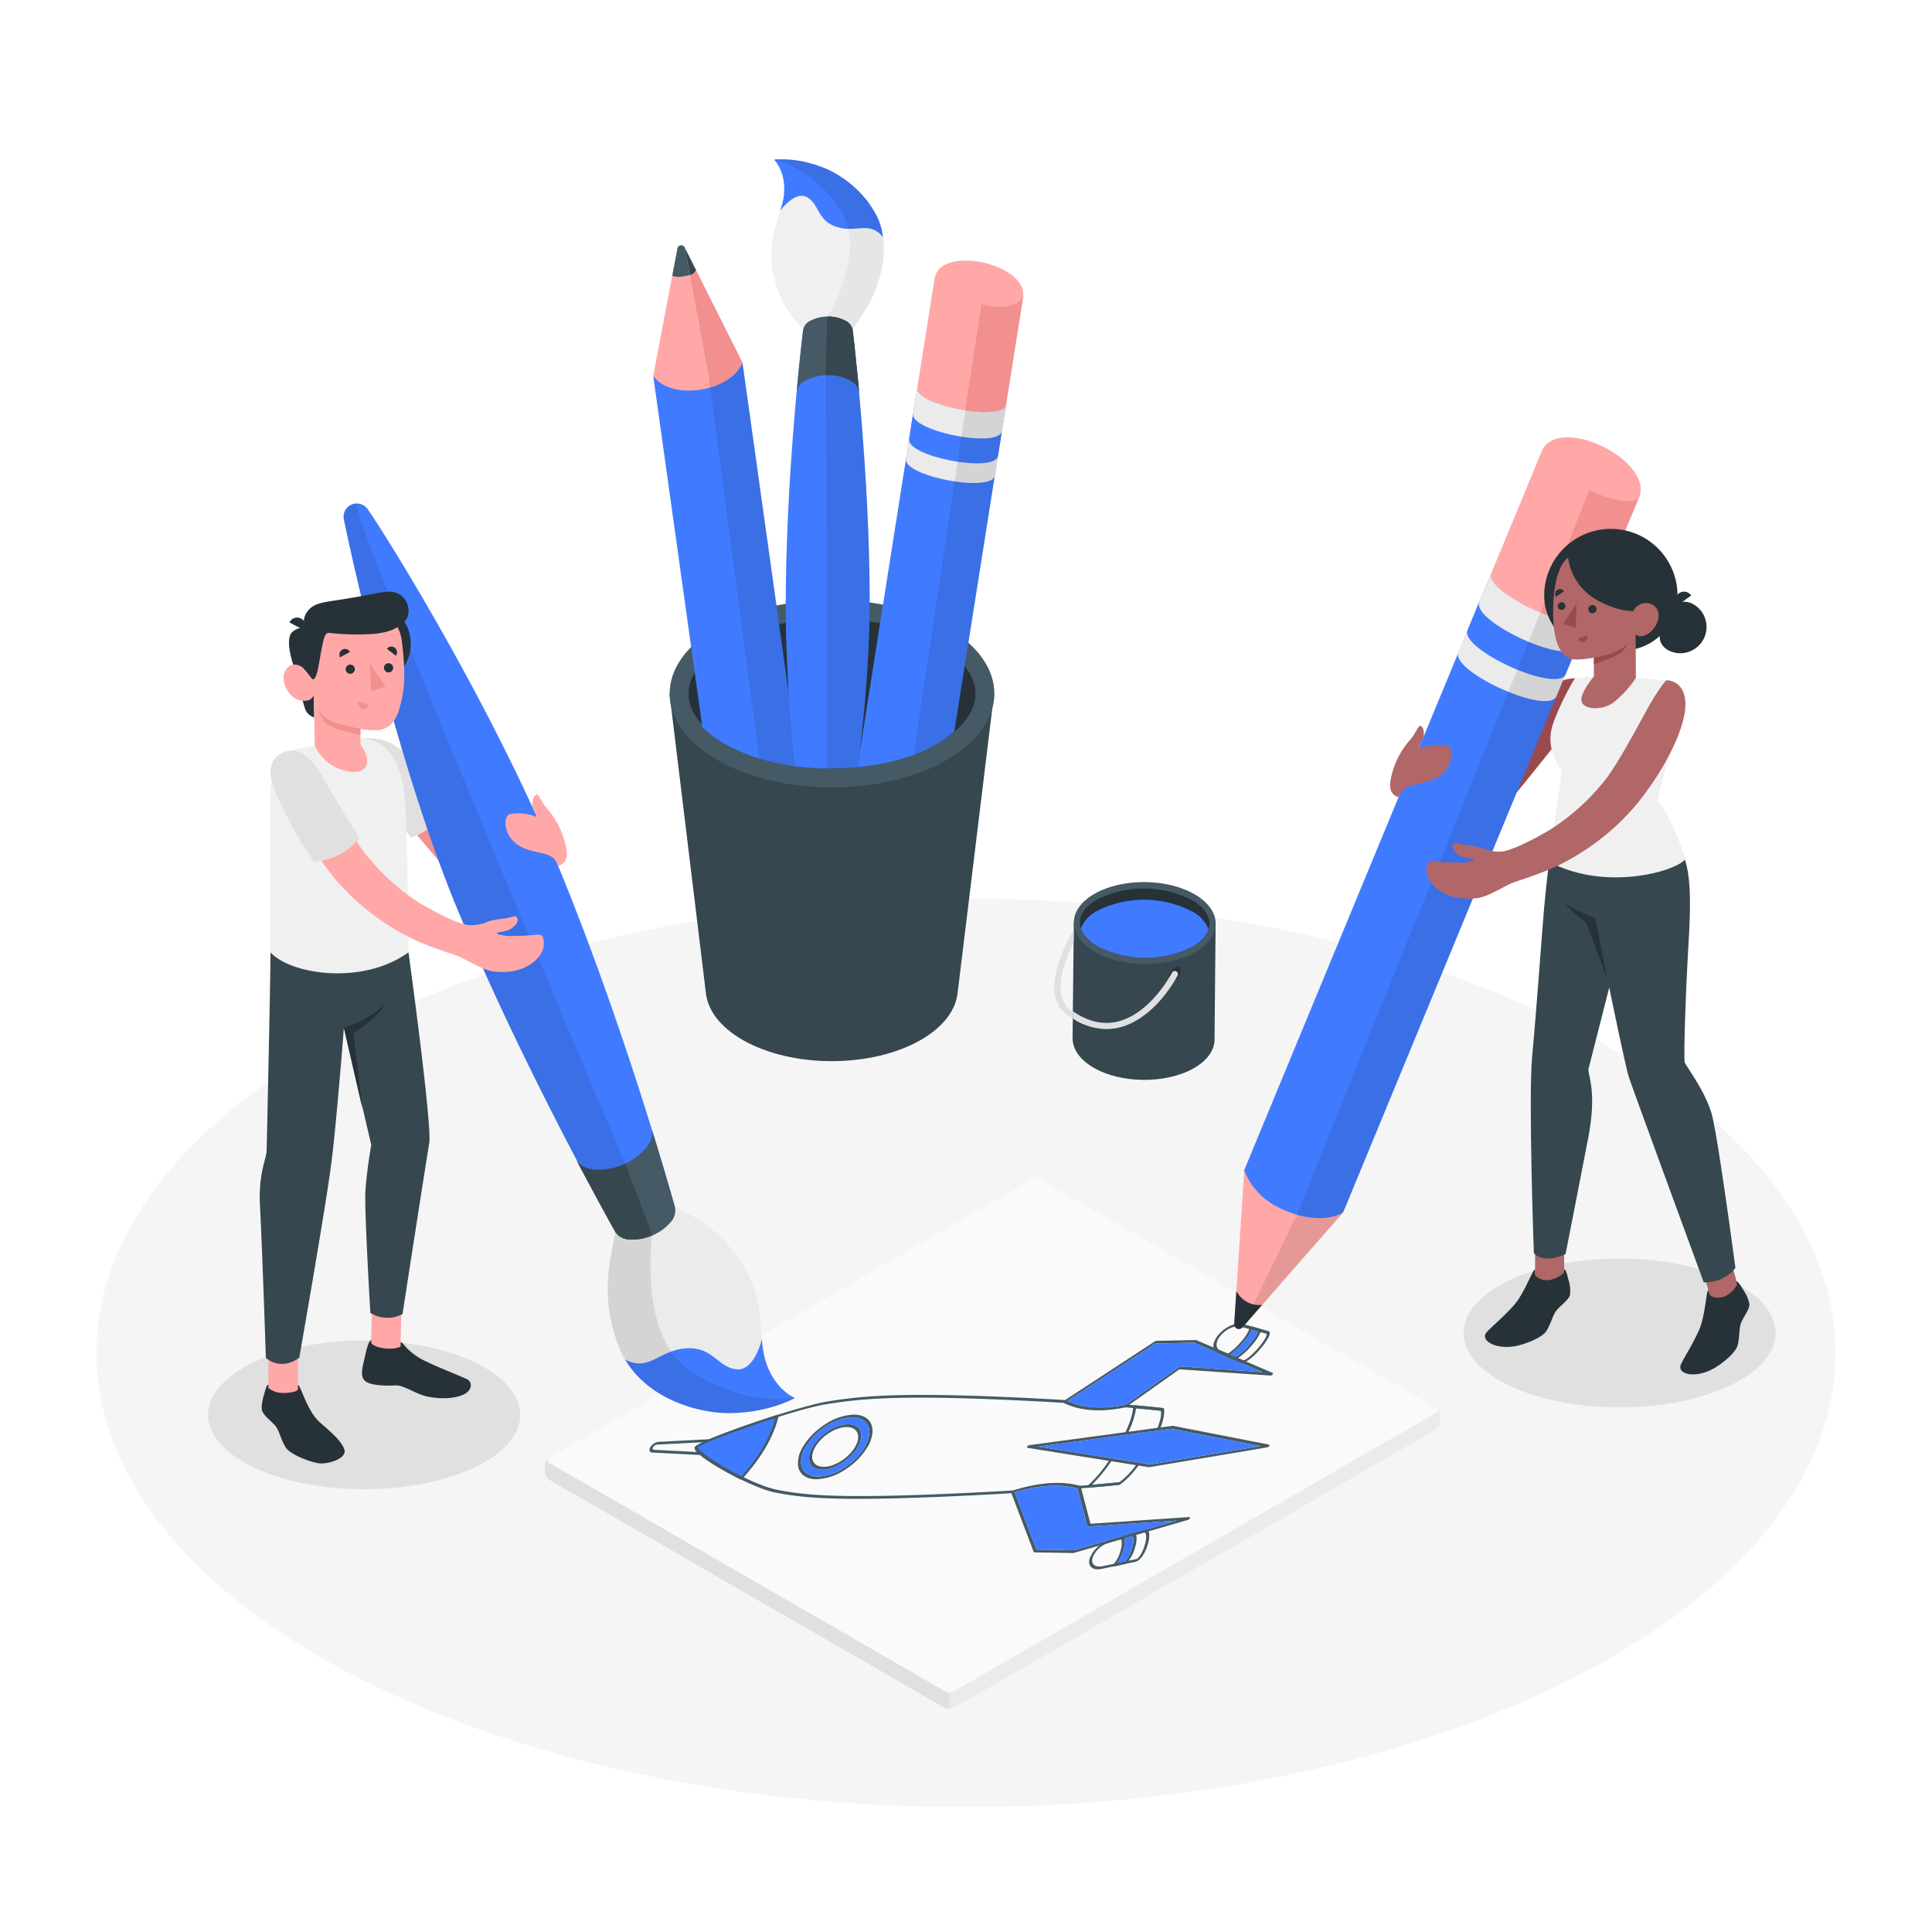 <svg class="animated" id="freepik_stories-create" xmlns="http://www.w3.org/2000/svg" xmlns:xlink="http://www.w3.org/1999/xlink" viewBox="0 0 500 500" version="1.1" xmlns:svgjs="http://svgjs.com/svgjs"><style>svg#freepik_stories-create:not(.animated) .animable {opacity: 0;}svg#freepik_stories-create.animated #freepik--Floor--inject-134 {animation: 1s 1 forwards cubic-bezier(.36,-0.01,.5,1.38) slideLeft;animation-delay: 0s;}svg#freepik_stories-create.animated #freepik--Shadows--inject-134 {animation: 1s 1 forwards cubic-bezier(.36,-0.01,.5,1.38) lightSpeedLeft;animation-delay: 0s;}svg#freepik_stories-create.animated #freepik--Draw--inject-134 {animation: 1s 1 forwards cubic-bezier(.36,-0.01,.5,1.38) slideLeft;animation-delay: 0s;}svg#freepik_stories-create.animated #freepik--character-2--inject-134 {animation: 1s 1 forwards cubic-bezier(.36,-0.01,.5,1.38) slideUp,3s Infinite  linear floating;animation-delay: 0s,1s;}svg#freepik_stories-create.animated #freepik--character-1--inject-134 {animation: 1s 1 forwards cubic-bezier(.36,-0.01,.5,1.38) slideDown,3s Infinite  linear floating;animation-delay: 0s,1s;}svg#freepik_stories-create.animated #freepik--paint-pot--inject-134 {animation: 1s 1 forwards cubic-bezier(.36,-0.01,.5,1.38) zoomIn;animation-delay: 0s;}svg#freepik_stories-create.animated #freepik--Pencils--inject-134 {animation: 1s 1 forwards cubic-bezier(.36,-0.01,.5,1.38) slideUp;animation-delay: 0s;}            @keyframes slideLeft {                0% {                    opacity: 0;                    transform: translateX(-30px);                }                100% {                    opacity: 1;                    transform: translateX(0);                }            }                    @keyframes lightSpeedLeft {              from {                transform: translate3d(-50%, 0, 0) skewX(20deg);                opacity: 0;              }              60% {                transform: skewX(-10deg);                opacity: 1;              }              80% {                transform: skewX(2deg);              }              to {                opacity: 1;                transform: translate3d(0, 0, 0);              }            }                    @keyframes slideUp {                0% {                    opacity: 0;                    transform: translateY(30px);                }                100% {                    opacity: 1;                    transform: inherit;                }            }                    @keyframes floating {                0% {                    opacity: 1;                    transform: translateY(0px);                }                50% {                    transform: translateY(-10px);                }                100% {                    opacity: 1;                    transform: translateY(0px);                }            }                    @keyframes slideDown {                0% {                    opacity: 0;                    transform: translateY(-30px);                }                100% {                    opacity: 1;                    transform: translateY(0);                }            }                    @keyframes zoomIn {                0% {                    opacity: 0;                    transform: scale(0.5);                }                100% {                    opacity: 1;                    transform: scale(1);                }            }        </style><g id="freepik--Floor--inject-134" class="animable" style="transform-origin: 250.001px 350.13px;"><path id="freepik--floor--inject-134" d="M90.88,433.26c87.88,45.91,230.36,45.91,318.25,0S497,312.92,409.13,267,178.76,221.1,90.87,267,3,387.35,90.88,433.26Z" style="fill: rgb(245, 245, 245); transform-origin: 250.001px 350.13px;" class="animable"></path></g><g id="freepik--Shadows--inject-134" class="animable" style="transform-origin: 256.695px 355.565px;"><ellipse id="freepik--Shadow--inject-134" cx="419.15" cy="344.97" rx="40.39" ry="19.25" style="fill: rgb(224, 224, 224); transform-origin: 419.15px 344.97px;" class="animable"></ellipse><ellipse id="freepik--shadow--inject-134" cx="94.24" cy="366.16" rx="40.39" ry="19.25" style="fill: rgb(224, 224, 224); transform-origin: 94.24px 366.16px;" class="animable"></ellipse></g><g id="freepik--Draw--inject-134" class="animable" style="transform-origin: 256.87px 373.645px;"><g id="freepik--draw--inject-134" class="animable" style="transform-origin: 256.87px 373.645px;"><path d="M244.47,442l-102.26-59a2.65,2.65,0,0,1-1.2-2.07v-1.55a2.65,2.65,0,0,1,1.2-2.07l124.68-72a2.65,2.65,0,0,1,2.39,0l102.26,59a2.64,2.64,0,0,1,1.19,2.07v1.56a2.64,2.64,0,0,1-1.19,2.07L246.86,442A2.65,2.65,0,0,1,244.47,442Z" style="fill: rgb(235, 235, 235); transform-origin: 256.87px 373.655px;" id="elw186njcsac" class="animable"></path><path d="M371.54,365.67l-124.69,72a2.59,2.59,0,0,1-2.39,0l-102.25-59a.73.73,0,0,1,0-1.38l124.68-72a2.65,2.65,0,0,1,2.39,0l102.26,59A.73.73,0,0,1,371.54,365.67Z" style="fill: rgb(250, 250, 250); transform-origin: 256.875px 371.484px;" id="el3afnfysr98y" class="animable"></path><path d="M371.54,365.67l-124.69,72a2.59,2.59,0,0,1-2.39,0l-102.25-59a.73.73,0,0,1,0-1.38l124.68-72a2.65,2.65,0,0,1,2.39,0l102.26,59A.73.73,0,0,1,371.54,365.67Z" style="fill: rgb(250, 250, 250); transform-origin: 256.875px 371.484px;" id="elh79xiw6agsm" class="animable"></path><path d="M245.66,438.35v3.91a2.44,2.44,0,0,1-1.19-.29l-102.26-59a2.63,2.63,0,0,1-1.2-2.07v-1.55a2.68,2.68,0,0,1,1-1.92c-.43.38-.36.9.22,1.23l102.26,59a1.44,1.44,0,0,0,.31.13Z" style="fill: rgb(224, 224, 224); transform-origin: 193.335px 409.845px;" id="elsr3uyz7fguq" class="animable"></path><g id="freepik--Rocket--inject-134" class="animable" style="transform-origin: 248.77px 374.338px;"><path d="M184,372.65a.48.48,0,0,1,0,.15l-.11.15-.57.23-13.3.68a1.44,1.44,0,0,0-1,.68c-.21.36-.1.65.25.67l12.54.64.29.23a.47.47,0,0,1-.06.15.72.72,0,0,1-.57.34l-12.65-.65c-.71,0-.94-.64-.52-1.38a2.94,2.94,0,0,1,2.12-1.39l13.41-.69C183.94,372.46,184,372.53,184,372.65Z" style="fill: rgb(69, 90, 100); transform-origin: 176.048px 374.515px;" id="elikb1bl5l3dn" class="animable"></path><path d="M301.18,364.59a.42.42,0,0,1-.08.22.74.74,0,0,1-.58.31s-3.32-.39-9.39-.91c-.18,0-.23-.19-.1-.39a.72.72,0,0,1,.57-.32c6.08.52,9.38.91,9.41.91A.18.18,0,0,1,301.18,364.59Z" style="fill: rgb(69, 90, 100); transform-origin: 296.069px 364.31px;" id="elsledlrrw9w8" class="animable"></path><path d="M290.14,383.76a.22.22,0,0,1,0,.13.74.74,0,0,1-.54.4s-3.79.4-10.47.94c-.21,0-.3-.13-.2-.32a.74.74,0,0,1,.55-.39c6.67-.54,10.41-.94,10.45-.94S290.14,383.64,290.14,383.76Z" style="fill: rgb(69, 90, 100); transform-origin: 284.52px 384.405px;" id="elxp0omof9cfj" class="animable"></path><path d="M276,362.53a.41.41,0,0,1-.06.2.77.77,0,0,1-.58.33c-5.55-.34-11.36-.63-17.27-.88-26.95-1.09-35.92-.1-44.1,1.21-8.88,1.42-31.47,9.64-33.4,11.13.22,1.48,13.37,9.66,20.62,11.05,6.69,1.29,14.53,2.26,42.79,1.08,6.18-.26,12.34-.57,18.32-.93.2,0,.28.14.18.33a.74.74,0,0,1-.55.38c-6,.36-12.15.67-18.33.93-28.34,1.19-36.21.21-42.94-1.08-6.5-1.26-21.89-9.93-20.84-11.76s26.47-10.56,34.43-11.84c8.23-1.31,17.24-2.31,44.26-1.21,5.91.24,11.73.54,17.29.88A.16.16,0,0,1,276,362.53Z" style="fill: rgb(69, 90, 100); transform-origin: 227.895px 374.448px;" id="elk69348to8lr" class="animable"></path><path d="M225.45,368.51c-.67-1.55-2.27-2.41-4.48-2.41a14.4,14.4,0,0,0-7.34,2.46,19.59,19.59,0,0,0-3.38,2.71,16.31,16.31,0,0,0-2.48,3.2,7.93,7.93,0,0,0-1.24,4.86c.31,2.2,2.11,3.51,4.8,3.5a14.31,14.31,0,0,0,7.34-2.46,18,18,0,0,0,5.86-5.91,8.65,8.65,0,0,0,1.28-4A4.69,4.69,0,0,0,225.45,368.51Zm-1.64,5.95a16.36,16.36,0,0,1-5.36,5.41,13.19,13.19,0,0,1-6.7,2.25c-2.48,0-4.12-1.2-4.39-3.2a3.94,3.94,0,0,1-.05-.77,8,8,0,0,1,1.18-3.68,16.52,16.52,0,0,1,5.35-5.41,13.14,13.14,0,0,1,6.71-2.24c2,0,3.49.78,4.11,2.2S225,372.39,223.81,374.46Z" style="fill: rgb(69, 90, 100); transform-origin: 216.161px 374.465px;" id="elj1hrzipsft" class="animable"></path><path d="M224.66,369c-.62-1.42-2.07-2.2-4.11-2.2a13.14,13.14,0,0,0-6.71,2.24,16.52,16.52,0,0,0-5.35,5.41,8,8,0,0,0-1.18,3.68,3.94,3.94,0,0,0,.05.77c.27,2,1.91,3.2,4.39,3.2a13.19,13.19,0,0,0,6.7-2.25,16.36,16.36,0,0,0,5.36-5.41C225,372.39,225.29,370.46,224.66,369ZM222,374.46c-1.87,3.23-6,5.87-9.25,5.87h0c-3.21,0-4.32-2.64-2.47-5.86s6-5.86,9.24-5.87c2.22,0,3.44,1.24,3.39,3A6.21,6.21,0,0,1,222,374.46Z" style="fill: rgb(64, 123, 255); transform-origin: 216.146px 374.45px;" id="elkwyyk7x0aqj" class="animable"></path><path d="M201.46,366.16a.35.35,0,0,0-.27,0c-6.34,2-20.53,6.9-21.38,8.37s7.71,6.33,11.75,8.32a.42.42,0,0,0,.29,0,.9.9,0,0,0,.31-.21c4.94-5.42,8.1-10.89,9.37-16.25v-.06A.15.15,0,0,0,201.46,366.16Z" style="fill: rgb(69, 90, 100); transform-origin: 190.643px 374.504px;" id="elxbg62gfegsa" class="animable"></path><path d="M200.63,367c-1.26,5-4.18,10-8.7,15.08-6.13-3.05-11.24-6.59-11.37-7.52C181.76,373.59,191,370,200.63,367Z" style="fill: rgb(64, 123, 255); transform-origin: 190.595px 374.54px;" id="eltccq17svrrs" class="animable"></path><path d="M301.3,365.55a12.4,12.4,0,0,1-1.11,4.24.74.74,0,0,1-.54.41c-.21,0-.32-.1-.24-.29,1.32-3.18,1.08-4.49,1-4.8-.52-.06-2.71-.31-6.39-.64a20.23,20.23,0,0,1-2.18,6.47.76.76,0,0,1-.55.39c-.21,0-.29-.13-.2-.32,1.74-3.59,2.11-5.69,2.14-6.78h0a.56.56,0,0,1,.23-.37.64.64,0,0,1,.42-.16c4.62.41,7.11.71,7.14.71a.2.2,0,0,1,.15.09A2.32,2.32,0,0,1,301.3,365.55Z" style="fill: rgb(69, 90, 100); transform-origin: 296.183px 367.515px;" id="elr32xp9qqbcc" class="animable"></path><path d="M295,378.71a.5.5,0,0,1-.1.23c-2.92,4-5,5.21-5.1,5.26a.63.63,0,0,1-.25.09s-2.86.31-8,.74c-.14,0-.23,0-.24-.17a.49.49,0,0,1,.2-.36,34.44,34.44,0,0,0,5.65-6.76.71.71,0,0,1,.58-.33c.18,0,.23.19.1.39a38.28,38.28,0,0,1-5.26,6.46c4.06-.35,6.54-.61,7.13-.67a20.51,20.51,0,0,0,4.52-4.77.71.71,0,0,1,.58-.29A.16.16,0,0,1,295,378.71Z" style="fill: rgb(69, 90, 100); transform-origin: 288.156px 381.22px;" id="el537711ot1iw" class="animable"></path><path d="M307.72,392.62l-25.51,1.72-2.54-9.7a.15.15,0,0,0-.13-.11c-4.86-1.32-10.71-.91-17.38,1.21a.9.9,0,0,0-.37.25.38.38,0,0,0-.09.33l5.82,15.32a.17.17,0,0,0,.18.11l10,.17.13,0,29.65-8.58a.75.75,0,0,0,.47-.41.54.54,0,0,0,0-.1C308,392.69,307.87,392.61,307.72,392.62ZM278,401.2l-9.76-.16-5.63-14.83c6.2-1.88,11.66-2.22,16.23-1l2.55,9.74c0,.08.11.13.23.12l22.91-1.54Z" style="fill: rgb(69, 90, 100); transform-origin: 284.827px 392.847px;" id="elzh224os683e" class="animable"></path><path d="M304.57,393.52,278,401.2l-9.76-.16-5.63-14.83c6.2-1.88,11.66-2.22,16.23-1l2.55,9.74c0,.08.11.13.23.12Z" style="fill: rgb(64, 123, 255); transform-origin: 283.59px 392.847px;" id="el4p2xqurjjem" class="animable"></path><path d="M329.35,355.31l-19.81-8.51-.11,0-10.19.2a.58.58,0,0,0-.31.11l-23.49,15.36a.72.72,0,0,0-.28.33.2.2,0,0,0,.08.26c4.24,2.1,9.62,2.49,16,1.16a.85.85,0,0,0,.26-.12l13.72-9.72L328.81,356a.72.72,0,0,0,.54-.29.4.4,0,0,0,.1-.24A.16.16,0,0,0,329.35,355.31Zm-23.84-1.67a.58.58,0,0,0-.37.13l-13.79,9.76c-6,1.22-11,.9-15.08-1L299,347.69l10-.19,17.72,7.61Z" style="fill: rgb(69, 90, 100); transform-origin: 302.295px 355.896px;" id="elyfxo2x8lrqo" class="animable"></path><path d="M326.69,355.11l-21.18-1.47a.58.58,0,0,0-.37.13l-13.79,9.76c-6,1.22-11,.9-15.08-1L299,347.69l10-.19Z" style="fill: rgb(64, 123, 255); transform-origin: 301.48px 355.876px;" id="elu3set3j5gxa" class="animable"></path><path d="M328.39,373.86,303.53,369h-.11l-37.05,5a.8.8,0,0,0-.51.35c-.11.18-.06.33.1.36l31.31,5h.12l30.6-5.14a.76.76,0,0,0,.5-.36.41.41,0,0,0,.05-.17A.17.17,0,0,0,328.39,373.86ZM297.73,379l-29-4.63,34.36-4.61,23.06,4.48Z" style="fill: rgb(69, 90, 100); transform-origin: 297.171px 374.355px;" id="el0hxv90vqf66f" class="animable"></path><polygon points="326.11 374.23 297.73 378.99 268.69 374.36 303.05 369.75 326.11 374.23" style="fill: rgb(64, 123, 255); transform-origin: 297.4px 374.37px;" id="eleu2b05df74u" class="animable"></polygon><path d="M296.22,395.93h0l-2.87.84-2.9.85-3.24.94a8.09,8.09,0,0,0-5.21,4.79c-.56,2,.8,3.17,3.11,2.68l3.06-.65h.09l2.83-.6h0l2.78-.59c1.51-.38,2.68-2.74,3.22-4.64a8.89,8.89,0,0,0,.35-2.06C297.49,396.42,297.17,395.69,296.22,395.93Zm.08,3.8c-.53,1.9-1.53,3.58-2.2,3.75l-2,.42-.95.2-2,.42-.91.2-2.95.62c-1.62.34-2.67-.33-2.64-1.56a2.61,2.61,0,0,1,.11-.64,6.57,6.57,0,0,1,4.25-3.9l3-.89.93-.27,2-.59,1-.29,2-.59C296.71,396.45,296.84,397.85,296.3,399.73Z" style="fill: rgb(69, 90, 100); transform-origin: 289.66px 401.013px;" id="elmbgw8t7026" class="animable"></path><path d="M294,397.2a.81.81,0,0,0-.45-.44.42.42,0,0,0-.22,0l-2.9.85a.78.78,0,0,0-.42.31c-.1.14-.1.28,0,.34a.27.27,0,0,1,.07.08c.34.41.3,1.57-.1,3a8.56,8.56,0,0,1-1.7,3.39l-.13.13a.51.51,0,0,0-.2.39.19.19,0,0,0,.21.14h.09l2.83-.6h0a.65.65,0,0,0,.22-.11,3.66,3.66,0,0,0,.78-.75,10.2,10.2,0,0,0,1.71-3.54,8.16,8.16,0,0,0,.35-2.05A2.59,2.59,0,0,0,294,397.2Zm-1,3.36a8.09,8.09,0,0,1-1.86,3.54l-2,.42a10.7,10.7,0,0,0,1.59-3.39,5.91,5.91,0,0,0,.23-3.05l2-.59C293.45,397.77,293.45,399,293,400.56Z" style="fill: rgb(69, 90, 100); transform-origin: 291.052px 401.069px;" id="el06oackjnrkag" class="animable"></path><path d="M293,400.56a8.09,8.09,0,0,1-1.86,3.54l-2,.42a10.7,10.7,0,0,0,1.59-3.39,5.91,5.91,0,0,0,.23-3.05l2-.59C293.45,397.77,293.45,399,293,400.56Z" style="fill: rgb(64, 123, 255); transform-origin: 291.236px 401.005px;" id="el94vzx4uwfjh" class="animable"></path><path d="M328.25,344.47l-2.12-.58L324,343.3l-2.39-.66c-1.74-.48-4.47.71-6.2,2.7s-1.87,4.09-.3,4.78l2.15.93,1.93.84,1.91.83h0c.35.12,1.05,0,2.39-1a21.34,21.34,0,0,0,2.66-2.6,17.41,17.41,0,0,0,2.05-2.82,3.1,3.1,0,0,0,.43-1.24A.53.53,0,0,0,328.25,344.47Zm-.79,1.85a15.9,15.9,0,0,1-1.89,2.6,19.3,19.3,0,0,1-2.45,2.39c-.68.54-1.2.8-1.42.73l-1.34-.58-.66-.29-1.34-.58h0l-.61-.27-2-.88c-1.28-.56-1.18-2.27.24-3.9s3.64-2.6,5.07-2.2l2.25.62.67.18,1.51.41.72.2,1.49.41C327.89,345.24,327.81,345.66,327.46,346.32Z" style="fill: rgb(69, 90, 100); transform-origin: 321.326px 347.646px;" id="el0qouo1id4wq" class="animable"></path><path d="M326.25,344a.15.15,0,0,0-.12-.11L324,343.3a.66.66,0,0,0-.69.52h0s0,.08,0,.13a10.58,10.58,0,0,1-2.21,3.37,14.31,14.31,0,0,1-3.33,3l-.17.08a.77.77,0,0,0-.39.34c-.07.14-.05.26.06.31l1.93.84a.33.33,0,0,0,.22,0,3.68,3.68,0,0,0,1-.44,18,18,0,0,0,3.45-3.17,13,13,0,0,0,2.37-3.54,1.76,1.76,0,0,0,.1-.51A.61.61,0,0,0,326.25,344Zm-3,4.09a12.44,12.44,0,0,1-3.54,3.08l-1.34-.58a19.14,19.14,0,0,0,3.28-3.06,14,14,0,0,0,2.31-3.39l1.51.41C325.5,345.08,324.57,346.55,323.24,348.09Z" style="fill: rgb(69, 90, 100); transform-origin: 321.755px 347.604px;" id="elonpyzojq1rh" class="animable"></path><path d="M325.46,344.55c0,.53-.89,2-2.22,3.54a12.44,12.44,0,0,1-3.54,3.08l-1.34-.58a19.14,19.14,0,0,0,3.28-3.06,14,14,0,0,0,2.31-3.39Z" style="fill: rgb(64, 123, 255); transform-origin: 321.91px 347.655px;" id="elv9w1mx1bdk9" class="animable"></path><path d="M219.52,368.6c-3.23,0-7.38,2.64-9.24,5.87s-.74,5.86,2.47,5.86h0c3.24,0,7.38-2.64,9.25-5.87a6.21,6.21,0,0,0,.89-2.81C223,369.84,221.74,368.6,219.52,368.6Zm1.78,5.86c-1.64,2.84-5.27,5.15-8.12,5.15s-3.82-2.3-2.18-5.14,5.27-5.14,8.11-5.15S222.93,371.62,221.3,374.46Z" style="fill: rgb(69, 90, 100); transform-origin: 216.138px 374.465px;" id="el5tdsxi9u7d3" class="animable"></path></g></g></g><g id="freepik--character-2--inject-134" class="animable" style="transform-origin: 386.084px 234.438px;"><path d="M398.88,181c-4.17,5.55-12.59,15.5-16.77,20.75a15.28,15.28,0,0,0-3.39,9.69c0,2.61.75,4.79,3.3,3.68,1.85-.81,3-1.76,5.72-4.42,2.42-2.39,16.42-20.09,16.42-20.09s1.15-9.92,4.77-11-1.3-4.08-1.3-4.08C406.1,175.7,403.09,175.4,398.88,181Z" style="fill: rgb(154, 74, 77); transform-origin: 394.49px 195.473px;" id="elc25hjg64xa" class="animable"></path><g id="freepik--Pencil--inject-134" class="animable" style="transform-origin: 372.017px 228.571px;"><path d="M347.66,313.71l-26.14,29.84a1.21,1.21,0,0,1-2.11-.88l2.6-39.81Z" style="fill: rgb(255, 168, 167); transform-origin: 333.534px 323.407px;" id="el928riywtnh7" class="animable"></path><path d="M319.41,342.67a1.21,1.21,0,0,0,2.11.88l5.1-5.83h0a6.67,6.67,0,0,1-6.28-3l-.38-.57Z" style="fill: rgb(38, 50, 56); transform-origin: 323.014px 339.052px;" id="elu2tzk361b7" class="animable"></path><path d="M386,148.21l-1.4,3.4-1.71,4.09L322,302.85a17.73,17.73,0,0,0,8.76,9.56c6,3.2,13.19,3.78,16.87,1.29L408,167.63l3.24-7.83C408.9,164.75,383.65,153.21,386,148.21Z" style="fill: rgb(64, 123, 255); transform-origin: 366.62px 231.728px;" id="ele6nyucr1e9" class="animable"></path><path d="M380.59,161.11l-3.12,7.59c-1,2.17,3.12,5.51,8.33,8.22,6.9,3.63,15.74,6.15,17,3.28l2.31-5.59.79-2c-1.3,2.87-10.14.36-17.05-3.27-5-2.61-9-5.81-8.38-8v0A.51.51,0,0,1,380.59,161.11Z" style="fill: rgb(235, 235, 235); transform-origin: 391.61px 171.277px;" id="elxcvnmq8ldfg" class="animable"></path><path d="M379.83,163c-2.28,5,23.07,16.53,25.35,11.5l3.15-7.59c-2.28,5-27.63-6.46-25.35-11.49Z" style="fill: rgb(64, 123, 255); transform-origin: 394.008px 165.582px;" id="elmsxh7l730n" class="animable"></path><path d="M386,148.21l-3.11,7.49C380.59,160.62,405,172,408,167.63a1.38,1.38,0,0,0,.16-.27l3.08-7.56C408.9,164.75,383.65,153.21,386,148.21Z" style="fill: rgb(235, 235, 235); transform-origin: 396.989px 158.41px;" id="elbtt08ej1m2t" class="animable"></path><g id="eldnh0pu8qiiu"><path d="M408,167.63l3.24-7.83c-1.08,2.24-6.82,1.1-12.58-1.27h0L335.61,314.37l-14.09,29.18,26.14-29.84h0Z" style="opacity: 0.1; transform-origin: 366.38px 251.04px;" class="animable"></path></g><path d="M399.14,116.45,386,148.21c-1,2.14,3,5.47,8.2,8.19,6.89,3.65,15.75,6.24,17.11,3.4l0,0L424,129.22c3.54-6.88-8.67-15.54-17.44-16C403.24,113,400.46,113.88,399.14,116.45Z" style="fill: rgb(255, 168, 167); transform-origin: 405.237px 137.098px;" id="el2fw63s0mze5" class="animable"></path><path d="M411.28,126.93,398.7,158.52c5.13,2.11,10.22,3.24,12,1.88a3.05,3.05,0,0,0,.36-.35c.06-.09.13-.16.18-.25l13.05-31.49C422.67,132.09,411.28,126.93,411.28,126.93Z" style="fill: rgb(242, 143, 143); transform-origin: 411.495px 143.961px;" id="ela30anvh12ut" class="animable"></path></g><g id="freepik--Girl--inject-134" class="animable" style="transform-origin: 418.538px 246.279px;"><polygon points="450.69 336.25 443.48 338.4 440.36 327.89 447.73 325.37 450.69 336.25" style="fill: rgb(177, 102, 104); transform-origin: 445.525px 331.885px;" id="elu45affz3d7g" class="animable"></polygon><path d="M442.42,334.84l-.31-1c-.6.5-.78,6.88-2.47,10.56-1.84,4-3.79,6.88-4.61,8.69-1.1,2.42,3.18,3.7,7.91,1.37,2.34-1.16,6.1-4.18,6.7-6.12s.39-4.45.91-5.9,2.14-3.35,2.21-4.86a9.21,9.21,0,0,0-1.54-3.67c-.71-1.17-1.49-2.47-1.89-2.22,0,.16.23.79.23.79a7.37,7.37,0,0,1-3,2.94C445.43,336,442.8,336.09,442.42,334.84Z" style="fill: rgb(38, 50, 56); transform-origin: 443.808px 343.674px;" id="el8n9ubymvcp6" class="animable"></path><path d="M432.82,216.4c4.35,5.58,5.13,11.34,4.18,27.65s-1.24,30-1,30.87,5.36,7.47,7,13.44,6.13,39.79,6.13,39.79a10.05,10.05,0,0,1-8.2,3.72s-18.15-49.42-19.37-53.1-9-42.32-9-42.32l1.18-21.82Z" style="fill: rgb(55, 71, 79); transform-origin: 430.845px 273.254px;" id="el2xpiimcipcy" class="animable"></path><path d="M413.9,168.35h6a14.24,14.24,0,0,0,14.24-14.23h0a17.25,17.25,0,0,0-17.25-17.25h0a17.25,17.25,0,0,0-17.25,17.25h0A14.23,14.23,0,0,0,413.9,168.35Z" style="fill: rgb(38, 50, 56); transform-origin: 416.89px 152.61px;" id="eln5jix82vlh" class="animable"></path><g id="elde2h1gn2526"><rect x="397.28" y="322.37" width="7.52" height="10.96" style="fill: rgb(177, 102, 104); transform-origin: 401.04px 327.85px; transform: rotate(0.76deg);" class="animable"></rect></g><path d="M399.6,235.16c.67-7.53,2.28-20.58,2.28-20.58l19.26-1.13c3.12,4.86,1.76,13,.91,20.26l-11,43.12c.22,2.07,2.12,6.45,0,17.55-2.37,12.4-5.89,30.17-5.89,30.17s-5.49,2.76-8.2-.25c0,0-1.45-40.3-.43-51C397.62,261.66,399.15,240.32,399.6,235.16Z" style="fill: rgb(55, 71, 79); transform-origin: 409.627px 269.578px;" id="elxuf27easuxg" class="animable"></path><path d="M397.26,329.57v-1.08c-.72.3-2.8,6.34-5.5,9.35-2.95,3.29-5.67,5.44-7,6.92-1.76,2,1.94,4.48,7.14,3.66,2.59-.4,7.08-2.18,8.22-3.84s1.7-4.14,2.63-5.36,3-2.57,3.55-4a9.15,9.15,0,0,0-.38-4c-.33-1.33-.69-2.8-1.14-2.68,0,.16,0,.82,0,.82a7.46,7.46,0,0,1-3.76,1.91C399.8,331.52,397.25,330.88,397.26,329.57Z" style="fill: rgb(38, 50, 56); transform-origin: 395.345px 338.536px;" id="el9lakaf68acl" class="animable"></path><path d="M404.17,199.49c-.48,4.4-3.32,23.51-3.32,23.51,14.52,7.74,32.53,2.61,35.28-.58-2.49-8.22-5.18-12.9-7.23-15.08L432,195.26s-7-7.46-.77-19.21l-7.7-.63-11.3-.33c-2.7.15-4.63.41-4.63.41a70.6,70.6,0,0,0-5.29,10.75C401.19,189.17,400,193.44,404.17,199.49Z" style="fill: rgb(240, 240, 240); transform-origin: 418.49px 201.076px;" id="el1dt8vi0yjdy" class="animable"></path><path d="M405.82,144.38c-1.82,1.08-4.07,5.66-3.85,15.27.19,8.14,2.83,10.15,4.15,10.73s3.88.23,6.37-.19v4.89s-3.44,4-3.22,6.23,5,2.77,8.17.58a26,26,0,0,0,5.92-6.46l-.06-11.23s1.47,1.42,3.95-.75c2-1.79,2.73-4.8,1.14-6.42a3.57,3.57,0,0,0-5.68,1.13s-4,.14-9.23-2.76A14.82,14.82,0,0,1,405.82,144.38Z" style="fill: rgb(177, 102, 104); transform-origin: 415.605px 163.832px;" id="el20do939k36n" class="animable"></path><path d="M411.06,157.6a1,1,0,0,0,1,1.11,1.06,1.06,0,1,0-1-1.11Z" style="fill: rgb(38, 50, 56); transform-origin: 412.116px 157.652px;" id="eleex901ltsv6" class="animable"></path><path d="M410.79,164.5l-2.38.76a1.24,1.24,0,0,0,1.55.86A1.33,1.33,0,0,0,410.79,164.5Z" style="fill: rgb(154, 74, 77); transform-origin: 409.626px 165.336px;" id="el09nu7eiplvjb" class="animable"></path><path d="M402.67,154.46l2.07-1.44a1.21,1.21,0,0,0-1.72-.35A1.33,1.33,0,0,0,402.67,154.46Z" style="fill: rgb(38, 50, 56); transform-origin: 403.603px 153.456px;" id="eld7e14wv3jug" class="animable"></path><path d="M403.14,156.86a1,1,0,1,0,1.08-1A1.05,1.05,0,0,0,403.14,156.86Z" style="fill: rgb(38, 50, 56); transform-origin: 404.14px 156.858px;" id="el0t35zlfm7na" class="animable"></path><polygon points="407.97 156.28 407.81 162.44 404.57 161.44 407.97 156.28" style="fill: rgb(154, 74, 77); transform-origin: 406.27px 159.36px;" id="el2zjkgk3p3yg" class="animable"></polygon><path d="M412.49,170.19c2.62-.34,8-1.89,8.84-4a5.52,5.52,0,0,1-1.89,2.72c-1.61,1.38-6.95,2.93-6.95,2.93Z" style="fill: rgb(154, 74, 77); transform-origin: 416.91px 169.015px;" id="elij1oyft1fq" class="animable"></path><path d="M434,156.8l3.67-2.69a2.21,2.21,0,0,0-3.14-.57A2.4,2.4,0,0,0,434,156.8Z" style="fill: rgb(38, 50, 56); transform-origin: 435.627px 154.96px;" id="elju4tw424vfr" class="animable"></path><path d="M416,253.46l-3.15-15.83a33.92,33.92,0,0,1-7.86-4,23.86,23.86,0,0,0,5.5,5.07Z" style="fill: rgb(38, 50, 56); transform-origin: 410.495px 243.545px;" id="eluoep408hlwr" class="animable"></path><path d="M432,168.42c-3.34-1.69-2.88-4.85-1.19-8.2s3.95-5.6,7.3-3.92A6.79,6.79,0,0,1,432,168.42Z" style="fill: rgb(38, 50, 56); transform-origin: 435.58px 162.391px;" id="el27we27dj9vb" class="animable"></path></g><g id="freepik--Arm--inject-134" class="animable" style="transform-origin: 402.698px 204.315px;"><path d="M378.12,218.44c1.68.44,3.31.3,5.63,1.1a10.39,10.39,0,0,0,4.9.83c2.18-.14,7.87-2.83,12.92-5.9A57.67,57.67,0,0,0,416,201.1c4.57-6.47,9.63-16.68,12.05-20.58s3.25-4.47,3.25-4.47c3.16.13,6.3,3,4.2,10.74-1.74,6.38-6.41,14.65-12.16,21.61a61.54,61.54,0,0,1-15.35,13c-5.34,3.26-10,4.88-16,6.87-1.62.54-2.68,1.34-5.64,2.74a13.9,13.9,0,0,1-3.8,1.39,17.52,17.52,0,0,1-5,0,11.82,11.82,0,0,1-5.76-2.47,7.49,7.49,0,0,1-2.13-2.71,5,5,0,0,1-.26-3.41,1.36,1.36,0,0,1,.34-.61,1.62,1.62,0,0,1,1.21-.28,71.42,71.42,0,0,0,7.29.35c2-.14,3.39-.52,3.1-.8s-1.45-.12-3.05-.81-2.65-2.21-2.21-3S376.44,218,378.12,218.44Z" style="fill: rgb(177, 102, 104); transform-origin: 402.698px 204.315px;" id="elu7rqmlcuzsa" class="animable"></path></g><path id="freepik--Hand--inject-134" d="M367.08,193.87a13.19,13.19,0,0,1,7.36-.92c2,.33,2,7-4.43,9.13-4.19,1.37-6.71.76-8.06,4.21,0,0-2.72-.36-2.1-4.21A21.5,21.5,0,0,1,365,191.39c1.84-2.18,2-4,2.87-3.4s.55,2.73.55,2.73Z" style="fill: rgb(177, 102, 104); transform-origin: 367.687px 197.082px;" class="animable"></path></g><g id="freepik--character-1--inject-134" class="animable animator-active" style="transform-origin: 136.486px 254.519px;"><g id="freepik--back-arm--inject-134" class="animable" style="transform-origin: 108.38px 212.101px;"><path d="M107.47,198.74c4.46,5.33,12.59,15.5,16.77,20.75a15.22,15.22,0,0,1,3.39,9.69c0,2.61-.74,4.79-3.3,3.68-1.84-.81-3-1.76-5.71-4.42-2.42-2.39-11-12.7-11-12.7s-6.58-17.31-10.2-18.41a16.78,16.78,0,0,0-6.13-.82C95.66,195,101.81,192,107.47,198.74Z" style="fill: rgb(242, 143, 143); transform-origin: 109.46px 213.841px;" id="el64hb2m02kxc" class="animable"></path><path d="M89.13,193.05c4.47-3.36,12-2.49,16.22,2.57,3.07,3.71,10.36,12.76,10.36,12.76a15.54,15.54,0,0,1-9.39,8.42Z" style="fill: rgb(224, 224, 224); transform-origin: 102.42px 203.923px;" id="elnfb3cxhar9l" class="animable"></path></g><g id="freepik--Brush--inject-134" class="animable" style="transform-origin: 147.33px 248.007px;"><path d="M174.68,312.45h0S162.12,266.92,144.41,224c-17.57-42.51-44.66-85.64-49.19-92.15l-.06-.08-.07-.1h0a3.43,3.43,0,0,0-6.17,2.06,3.33,3.33,0,0,0,.09.78h0s12,58.88,29.33,100.69,41,83.65,41,83.65h0a4.39,4.39,0,0,0,3.39,1.87,13.12,13.12,0,0,0,10.94-4.53A4.4,4.4,0,0,0,174.68,312.45Z" style="fill: rgb(64, 123, 255); transform-origin: 131.84px 225.53px;" id="elmpb1wylwm8b" class="animable"></path><g id="el1cci2y35qpa"><path d="M88.91,133.77a3.33,3.33,0,0,0,.09.78h0s12,58.88,29.33,100.69c11.63,28.13,26.14,56.26,34.4,71.67l9.06-5.74S89.66,131.63,92.35,130.34A3.43,3.43,0,0,0,88.91,133.77Z" style="opacity: 0.1; transform-origin: 125.35px 218.625px;" class="animable"></path></g><path d="M159.29,318.89c-1.46,7.35-4,16.79.62,29.05,5.21,13.92,21,17.76,28.58,17.77,10.57,0,17.26-3.92,17.26-3.92s-5.47-2.1-7.73-10a26.53,26.53,0,0,1-.82-5.26c-.49-6.4-.7-13.37-6.29-21.1a37,37,0,0,0-16.22-13Z" style="fill: rgb(235, 235, 235); transform-origin: 181.508px 339.07px;" id="elsf8jz0p67tq" class="animable"></path><path d="M198,351.79a26.53,26.53,0,0,1-.82-5.26c0,.05-1.91,8.34-6.58,7.85s-6-5.46-12.21-5.46c-7.55,0-10.15,6.34-16.62,2.92,6.48,10.89,19.83,13.86,26.7,13.87,10.57,0,17.26-3.92,17.26-3.92S200.28,359.69,198,351.79Z" style="fill: rgb(64, 123, 255); transform-origin: 183.75px 356.12px;" id="el9bf7zy2pz34" class="animable"></path><g id="el58exy3ictp"><path d="M178.28,354.46c-12.22-8.47-9.92-31-9.56-34.67l-9.43-.9c-1.46,7.35-4,16.79.62,29.05,5.21,13.92,21,17.76,28.58,17.77,10.57,0,17.26-3.92,17.26-3.92S192.59,364.39,178.28,354.46Z" style="opacity: 0.1; transform-origin: 181.508px 342.3px;" class="animable"></path></g><path d="M159.29,318.89a4.39,4.39,0,0,0,3.39,1.87,13.12,13.12,0,0,0,10.94-4.53,4.41,4.41,0,0,0,1.07-3.78c-1.78-6.32-3.83-13.17-6.06-20.37.44,1.4,0,3.12-1.31,4.88a16.51,16.51,0,0,1-13.81,5.72c-2.26-.29-3.78-1.27-4.43-2.61C153,307.4,156.66,314.25,159.29,318.89Z" style="fill: rgb(69, 90, 100); transform-origin: 161.923px 306.439px;" id="eln3j7ffj91mn" class="animable"></path><path d="M161.79,301.17a15.64,15.64,0,0,1-8.28,1.51c-2.26-.29-3.78-1.27-4.43-2.61,3.9,7.33,7.58,14.18,10.21,18.82a4.39,4.39,0,0,0,3.39,1.87,12.19,12.19,0,0,0,6-1l.11-.19-7-18.43Z" style="fill: rgb(55, 71, 79); transform-origin: 158.935px 310.438px;" id="elh8go58ddca8" class="animable"></path></g><g id="freepik--Boy--inject-134" class="animable" style="transform-origin: 94.534px 265.93px;"><g id="ellii867ti5vm"><circle cx="95.45" cy="166.61" r="10.85" style="fill: rgb(38, 50, 56); transform-origin: 95.45px 166.61px; transform: rotate(-13.28deg);" class="animable"></circle></g><g id="elvbdydr2hmms"><rect x="69.47" y="350.13" width="7.64" height="13.08" style="fill: rgb(255, 168, 167); transform-origin: 73.29px 356.67px; transform: rotate(180deg);" class="animable"></rect></g><polygon points="95.96 349.44 103.6 349.7 103.98 335.86 96.35 335.6 95.96 349.44" style="fill: rgb(255, 168, 167); transform-origin: 99.97px 342.65px;" id="elzi1ehos1qf" class="animable"></polygon><path d="M70,246.46c0,7.3-1,51.51-1,51.51-.18,2.1-2.14,6-1.72,14,.58,10.95,1.53,39.43,1.53,39.43s3.58,3.55,8.64,0c0,0,6.92-39.39,8.28-50.25C87,291.71,89,266,89,266l7.08,30.29s-1.25,7.12-1.52,12.14,1.29,31.34,1.29,31.34a8.36,8.36,0,0,0,8.32.31s6.13-39.69,6.92-44.23-5.37-49.37-5.37-49.37Z" style="fill: rgb(55, 71, 79); transform-origin: 89.191px 299.719px;" id="elrx070u73jjh" class="animable"></path><path d="M77.32,193.69a8.36,8.36,0,0,0-6.72,6.41,27.05,27.05,0,0,0-.62,5.8v40.56c5.35,5.83,24,8.54,35.73,0,0,0-.23-35.82-1.11-41.71-1.52-10.23-6.41-13.87-11.33-13.49L81.48,193Z" style="fill: rgb(240, 240, 240); transform-origin: 87.845px 221.565px;" id="elpziz6s3ods" class="animable"></path><path d="M76.7,174.32s1.76,8.26,2.46,9.62a3.78,3.78,0,0,0,2.16,1.74l-.12-5.81Z" style="fill: rgb(38, 50, 56); transform-origin: 79.01px 180px;" id="els9nc2gqgwuf" class="animable"></path><path d="M78.91,162.49a4.08,4.08,0,0,0-3.37,1.19c-1.45,1.48-.64,6.11,1.16,10.64l3.31.38Z" style="fill: rgb(38, 50, 56); transform-origin: 77.402px 168.582px;" id="elqmx68qgnlj" class="animable"></path><path d="M81,174.71c-.66.39-1.61-.88-2.43-1.74s-3.49-2-4.82.78,1.18,6.65,3.28,7.31c3.63,1.14,4.17-1.19,4.17-1.19L81.48,193a11.66,11.66,0,0,0,8.8,6.68c6.43.87,5.11-4.43,3-7v-4a23.24,23.24,0,0,0,4.89.26c2.67-.42,4.35-2.52,5.15-5.41,1.3-4.63,1.8-8.38.69-17.49-1.2-10-12.83-10.1-19.1-6.15S81,174.71,81,174.71Z" style="fill: rgb(255, 168, 167); transform-origin: 89px 178.619px;" id="eldkyz5rdse1" class="animable"></path><path d="M81,175.82c-.33,0-1.6-2.1-2.43-2.85-1.14-1,.34-10.48.34-10.48a4.45,4.45,0,0,1,1.1-4.77c1.57-1.72,4.19-1.92,8.67-2.62,2.34-.37,5.9-1,8.25-1.46,2.8-.52,5.12-1.07,7.09.65a5,5,0,0,1,1.38,5.56,4.78,4.78,0,0,1-.8,1.19,4.63,4.63,0,0,1-2,1.38s-1.22,1.09-5.47,1.6a62.93,62.93,0,0,1-11.77-.22c-1.23-.17-1.49,1-2.16,4.29C82.61,171,82.12,175.8,81,175.82Z" style="fill: rgb(38, 50, 56); transform-origin: 91.936px 164.472px;" id="el4e1r6cr01l6" class="animable"></path><path d="M78.91,163.23l-4-2.16a2.21,2.21,0,0,1,3-1A2.4,2.4,0,0,1,78.91,163.23Z" style="fill: rgb(38, 50, 56); transform-origin: 77.032px 161.527px;" id="elr7dzy6ok4ua" class="animable"></path><path d="M93.26,188.62s-6-1.19-8-2.3a6.87,6.87,0,0,1-2.88-2.85A9.33,9.33,0,0,0,84,186.83c1.52,1.95,9.27,3.38,9.27,3.38Z" style="fill: rgb(242, 143, 143); transform-origin: 87.825px 186.84px;" id="el53likckg2o5" class="animable"></path><path d="M91.83,173.22A1.19,1.19,0,1,1,90.64,172,1.2,1.2,0,0,1,91.83,173.22Z" style="fill: rgb(38, 50, 56); transform-origin: 90.64px 173.19px;" id="el73b6rh71efe" class="animable"></path><path d="M90.57,168.72,88,170.12a1.53,1.53,0,0,1,.59-2A1.42,1.42,0,0,1,90.57,168.72Z" style="fill: rgb(38, 50, 56); transform-origin: 89.204px 169.025px;" id="elgqjbf5bf91u" class="animable"></path><path d="M92.72,181.46l2.73,1a1.43,1.43,0,0,1-1.85.9A1.52,1.52,0,0,1,92.72,181.46Z" style="fill: rgb(242, 143, 143); transform-origin: 94.045px 182.453px;" id="el22flgkp1fys" class="animable"></path><path d="M102.47,169.71l-2.33-1.79a1.41,1.41,0,0,1,2-.31A1.54,1.54,0,0,1,102.47,169.71Z" style="fill: rgb(38, 50, 56); transform-origin: 101.442px 168.518px;" id="el3nsbiig1pnd" class="animable"></path><path d="M101.75,172.88a1.19,1.19,0,1,1-1.19-1.24A1.2,1.2,0,0,1,101.75,172.88Z" style="fill: rgb(38, 50, 56); transform-origin: 100.561px 172.83px;" id="el57b212ok6q" class="animable"></path><polygon points="95.68 171.75 96.07 178.92 99.81 177.65 95.68 171.75" style="fill: rgb(242, 143, 143); transform-origin: 97.745px 175.335px;" id="elrf7u1j06l6" class="animable"></polygon><path d="M77.11,359.44v-1.09c.74.32,2.43,6.8,5.47,9.56,2.41,2.2,5.69,4.74,6.53,7.19s-4.58,4-6.83,3.56c-2.62-.47-7.15-2.31-8.29-4s-1.67-4.22-2.59-5.47-3.06-2.65-3.56-4.1c-.28-.8,0-2.54.44-4s.73-2.84,1.19-2.71c0,.16,0,.83,0,.83a6,6,0,0,0,3.82,1.29C74.41,360.52,77.12,360.29,77.11,359.44Z" style="fill: rgb(38, 50, 56); transform-origin: 78.463px 368.542px;" id="el4lmvo45rpt6" class="animable"></path><path d="M103.68,347.34c.4,0,.72.58,1.59,1.52a16.74,16.74,0,0,0,4.5,3.24c2.86,1.43,8.42,3.63,10.94,4.77,1.57.7,1.5,2.6-.13,3.69s-5.55,1.85-10.26.8c-2.57-.57-5.91-2.94-8-2.82s-6.08.1-7.64-1-.94-3.38-.49-5.35c.48-2.16,1.17-5.46,1.88-5.31l0,.68c.92,1.39,5.59,2,7.61.93Z" style="fill: rgb(38, 50, 56); transform-origin: 107.763px 354.368px;" id="elh7nehaevxnd" class="animable"></path><path d="M89,266a28.35,28.35,0,0,0,10.64-6.1s-2.06,3.84-8.16,7.42l2.29,19.53Z" style="fill: rgb(38, 50, 56); transform-origin: 94.32px 273.375px;" id="el10k54304gei" class="animable"></path></g><g id="freepik--arm--inject-134" class="animable" style="transform-origin: 105.364px 222.894px;"><path d="M131.75,237.48c-1.68.43-3.3.29-5.62,1.09a10.31,10.31,0,0,1-4.91.83c-2.17-.13-7.87-2.83-12.92-5.89a57.85,57.85,0,0,1-14.39-13.38c-4.57-6.47-9.63-16.67-12-20.57s-4.71-4.32-7.4-4.2c-3.16.13-5.18,3-2.4,9a122.25,122.25,0,0,0,14.52,23,61.46,61.46,0,0,0,15.34,13c5.34,3.27,10,4.88,16,6.87,1.62.54,2.69,1.34,5.65,2.74a13.86,13.86,0,0,0,3.79,1.4,17.17,17.17,0,0,0,5,0,11.81,11.81,0,0,0,5.76-2.46,7.47,7.47,0,0,0,2.14-2.72,5,5,0,0,0,.25-3.41,1.4,1.4,0,0,0-.33-.61,1.68,1.68,0,0,0-1.21-.28,71.5,71.5,0,0,1-7.3.36c-2-.15-3.38-.52-3.1-.8s1.46-.12,3.06-.81,2.64-2.22,2.21-3S133.43,237.05,131.75,237.48Z" style="fill: rgb(255, 168, 167); transform-origin: 105.772px 223.448px;" id="el23bes78szkk" class="animable"></path><path d="M75.49,194.24c-2.43.12-5.57,1.6-5.51,5.75s6.43,16.2,11.34,23.08c0,0,7.67-.49,11.69-6.27,0,0-7.16-11.39-9.1-15C82.16,198.51,79,194.06,75.49,194.24Z" style="fill: rgb(224, 224, 224); transform-origin: 81.495px 208.652px;" id="eliutck0egdlg" class="animable"></path></g><path id="freepik--hand--inject-134" d="M139,211.48a12.38,12.38,0,0,0-7-.78c-2,.33-2,7,4.43,9.13,4.19,1.37,6.71.77,8.06,4.21,0,0,2.71-.36,2.1-4.21a21.58,21.58,0,0,0-5.11-10.69c-1.85-2.18-2-4-2.88-3.39s-.87,2.85-.87,2.85Z" style="fill: rgb(255, 168, 167); transform-origin: 138.752px 214.835px;" class="animable"></path></g><g id="freepik--paint-pot--inject-134" class="animable" style="transform-origin: 293.74px 253.878px;"><g id="freepik--paint-pot--inject-134" class="animable" style="transform-origin: 293.74px 253.878px;"><path d="M314.6,239.18l-36.7-.5-.32,30h0c0,2.71,1.73,5.44,5.29,7.55,7.13,4.22,18.75,4.34,26,.28,3.64-2.05,5.46-4.77,5.45-7.51Z" style="fill: rgb(55, 71, 79); transform-origin: 296.09px 259.078px;" id="el3vvtzkb01x9" class="animable"></path><path d="M283.36,231.25c-7.21,4.07-7.28,10.78-.16,15s18.74,4.34,25.95.28,7.29-10.77.17-15S290.57,227.19,283.36,231.25Z" style="fill: rgb(69, 90, 100); transform-origin: 296.258px 238.888px;" id="elj54y5co0fsn" class="animable"></path><path d="M313,239.06a4.56,4.56,0,0,1-.26,1.44c-.55,1.72-2.05,3.31-4.39,4.63a27.11,27.11,0,0,1-24.36-.26c-2.26-1.34-3.74-3-4.26-4.63a4.53,4.53,0,0,1-.26-1.54c0-2.23,1.68-4.39,4.66-6a27.2,27.2,0,0,1,24.36.26C311.45,234.65,313,236.82,313,239.06Z" style="fill: rgb(38, 50, 56); transform-origin: 296.235px 238.92px;" id="elxnmtdkma3fj" class="animable"></path><path d="M312.76,240.5c-.55,1.72-2.05,3.31-4.39,4.63a27.11,27.11,0,0,1-24.36-.26c-2.26-1.34-3.74-3-4.26-4.63a8.75,8.75,0,0,1,4.4-4.61,26.95,26.95,0,0,1,24.36.26A8.87,8.87,0,0,1,312.76,240.5Z" style="fill: rgb(64, 123, 255); transform-origin: 296.255px 240.37px;" id="elqb8m6fs6s1e" class="animable"></path><path d="M304.07,250.41c.81-.45,1.45-.07,1.44.85a3.22,3.22,0,0,1-1.47,2.5c-.81.45-1.45.07-1.44-.85A3.22,3.22,0,0,1,304.07,250.41Z" style="fill: rgb(38, 50, 56); transform-origin: 304.055px 252.085px;" id="elw0labhj5i1" class="animable"></path><path d="M277.84,244c-2,4-6,13.44-.82,17.3.22.16.42.3.64.44l0,1.91c-.52-.31-1.06-.67-1.58-1.05-7.79-5.78,1-20.59,1.38-21.21a.74.74,0,0,1,.44-.34Z" style="fill: rgb(224, 224, 224); transform-origin: 275.385px 252.35px;" id="el2g93gj0zgrs" class="animable"></path><path d="M304.76,252.46c-.22.46-5.89,11.3-15.22,13.48a13.62,13.62,0,0,1-3.22.38,16.18,16.18,0,0,1-8.68-2.72l0-1.91c3.85,2.67,7.73,3.59,11.52,2.71,8.61-2,14.12-12.58,14.16-12.68a.8.8,0,0,1,1.08-.34A.78.78,0,0,1,304.76,252.46Z" style="fill: rgb(224, 224, 224); transform-origin: 291.247px 258.805px;" id="ellicnz3noxms" class="animable"></path></g></g><g id="freepik--Pencils--inject-134" class="animable" style="transform-origin: 216.944px 157.934px;"><g id="freepik--pencil-can--inject-134" class="animable" style="transform-origin: 216.944px 157.934px;"><g id="freepik--Can--inject-134" class="animable" style="transform-origin: 215.306px 214.942px;"><path d="M257.27,179.52h-84l9.39,77.28h0c.43,4.48,3.56,8.88,9.48,12.3,12.77,7.37,33.46,7.37,46.22,0,5.92-3.42,9.06-7.82,9.49-12.3h0Z" style="fill: rgb(55, 71, 79); transform-origin: 215.27px 227.074px;" id="elwe8e7bpl1" class="animable"></path><path d="M185.61,162.36c16.41-9.47,43-9.47,59.42,0s16.41,24.84,0,34.31-43,9.47-59.42,0S169.2,171.84,185.61,162.36Z" style="fill: rgb(69, 90, 100); transform-origin: 215.32px 179.515px;" id="elgy988f1wgg" class="animable"></path><path d="M215.32,198.9c-10.38,0-20.07-2.29-27.27-6.45-6.37-3.68-9.87-8.27-9.87-12.94s3.5-9.25,9.87-12.93c7.2-4.16,16.89-6.45,27.27-6.45s20.07,2.29,27.27,6.45c6.37,3.68,9.87,8.27,9.87,12.93s-3.5,9.26-9.87,12.93C235.39,196.61,225.7,198.9,215.32,198.9Z" style="fill: rgb(38, 50, 56); transform-origin: 215.32px 179.515px;" id="el6x8g919ce6x" class="animable"></path></g><g style="clip-path: url(&quot;#freepik--clip-path--inject-134&quot;); transform-origin: 216.944px 157.151px;" id="elsqyb4hrgyep" class="animable"><g id="freepik--pencil--inject-134" class="animable" style="transform-origin: 240.169px 170.241px;"><path d="M238.58,243l-15.5,29.5a1,1,0,0,1-1.89-.3l-5.68-33Z" style="fill: rgb(255, 168, 167); transform-origin: 227.045px 256.132px;" id="elhfl42dqemdn" class="animable"></path><path d="M238.58,243l-15.5,29.5a1,1,0,0,1-1.89-.3l-5.68-33Z" style="fill: rgb(255, 168, 167); transform-origin: 227.045px 256.132px;" id="elripo1l4c8va" class="animable"></path><path d="M221.19,272.17a1,1,0,0,0,1.89.3l3-5.76h0a5.62,5.62,0,0,1-5.72-1.21l-.42-.4Z" style="fill: rgb(38, 50, 56); transform-origin: 223.01px 269.066px;" id="elpo97tmg5hd" class="animable"></path><path d="M237.4,100.27l-.47,3-.6,3.67L215.5,239.13a14.86,14.86,0,0,0,9,6.09c5.5,1.45,11.51.5,14-2.26L259.24,111.8l1.11-7C259.38,109.28,236.49,104.81,237.4,100.27Z" style="fill: rgb(64, 123, 255); transform-origin: 237.925px 173.082px;" id="el1rmx44idxde" class="animable"></path><path d="M235.54,111.86l-1.06,6.81c-.37,2,3.63,3.89,8.42,5.09,6.34,1.6,14.06,1.93,14.56-.67l.79-5,.25-1.8c-.5,2.6-8.22,2.28-14.56.68-4.59-1.16-8.47-3-8.42-4.87v0A.35.35,0,0,1,235.54,111.86Z" style="fill: rgb(235, 235, 235); transform-origin: 246.478px 118.431px;" id="eluby9f7ldivc" class="animable"></path><path d="M235.29,113.57c-.88,4.55,22.09,9,23,4.41l1.08-6.81c-.87,4.55-23.84.14-23-4.41Z" style="fill: rgb(64, 123, 255); transform-origin: 247.318px 113.336px;" id="el5snbkpy2l9m" class="animable"></path><path d="M237.4,100.27,236.33,107c-.89,4.47,21.24,9,22.91,4.81a.92.92,0,0,0,.08-.25l1-6.78C259.38,109.28,236.49,104.81,237.4,100.27Z" style="fill: rgb(235, 235, 235); transform-origin: 248.312px 106.871px;" id="elnh294cwa4n" class="animable"></path><g id="el5vo6c3jtm0j"><path d="M259.24,111.8l1.11-7c-.44,2-5.36,2.24-10.53,1.43h0L228.87,245.87l-5.79,26.6,15.5-29.5h0Z" style="opacity: 0.1; transform-origin: 241.715px 188.635px;" class="animable"></path></g><path d="M241.93,71.74l-4.53,28.53c-.39,1.94,3.57,3.87,8.31,5.08,6.34,1.63,14.09,2,14.64-.58,0,0,0,0,0,0l4.35-27.44c1.54-6.32-10.13-11-17.4-9.69C244.59,68.08,242.51,69.38,241.93,71.74Z" style="fill: rgb(255, 168, 167); transform-origin: 251.106px 87.029px;" id="eld1vpej0nl4n" class="animable"></path></g><g id="freepik--pencil--inject-134" class="animable" style="transform-origin: 192.32px 166.518px;"><path d="M188.54,236.5l-.42-3.06-.53-3.68L169.05,97.27c1.72,1.77,6.17,2.71,11,2.19,5.65-.61,10.86-2.93,12.1-5.62l18.4,131.51,1,7.05C210.67,227.87,187.71,231.94,188.54,236.5Z" style="fill: rgb(64, 123, 255); transform-origin: 190.3px 165.17px;" id="elrb2otn3zj" class="animable"></path><path d="M186.88,224.87l-.94-6.82c-.34-2,3.7-3.83,8.5-4.94,6.38-1.5,14.1-1.69,14.55.92l.71,5,.22,1.8c-.46-2.61-8.18-2.42-14.56-.93-4.6,1.08-8.51,2.85-8.49,4.72v0A.41.41,0,0,0,186.88,224.87Z" style="fill: rgb(235, 235, 235); transform-origin: 197.92px 218.443px;" id="el9mxv83u1w9" class="animable"></path><path d="M186.66,223.17c-.8-4.58,22.24-8.59,23-4l1,6.83c-.8-4.57-23.84-.56-23,4Z" style="fill: rgb(64, 123, 255); transform-origin: 198.65px 223.571px;" id="eliaikkp7bwz9" class="animable"></path><path d="M188.54,236.5l-.95-6.74c-.82-4.49,21.39-8.58,23-4.41a1.49,1.49,0,0,1,.07.25l.91,6.8C210.67,227.87,187.71,231.94,188.54,236.5Z" style="fill: rgb(235, 235, 235); transform-origin: 199.569px 230.057px;" id="ely4ddl41t16" class="animable"></path><path d="M178.52,71.21c-3.36.87-4.55.17-4.55.17l-4.91,25.89c2.68,3.85,9.21,4.65,14.74,3L183.63,99Z" style="fill: rgb(255, 168, 167); transform-origin: 176.43px 86.146px;" id="elfx60tdn864r" class="animable"></path><path d="M192.19,93.84h0v0l-12.05-24h0Z" style="fill: rgb(250, 250, 250); transform-origin: 186.165px 81.84px;" id="elkdqzyhyx9q" class="animable"></path><polygon points="180.13 69.88 177.21 64.07 180.13 69.88 180.13 69.88" style="fill: rgb(224, 224, 224); transform-origin: 178.67px 66.975px;" id="el89eyifrrqg2" class="animable"></polygon><path d="M175.31,64.34l-1.34,7s1.14.81,4.55-.17l-1.31-7.14h0a1,1,0,0,0-1.34-.46A1,1,0,0,0,175.31,64.34Z" style="fill: rgb(69, 90, 100); transform-origin: 176.245px 67.561px;" id="ele3u831l1b3c" class="animable"></path><g id="elcgw0k4oa506"><path d="M210.58,225.35,192.18,93.87c-1.3,3.13-4.61,5.35-8.38,6.44l17.26,130.47h0c5.19-.72,10.1-.43,10.5,1.62Z" style="opacity: 0.1; transform-origin: 197.68px 163.135px;" class="animable"></path></g><path d="M192.18,93.87v0h0l-12.06-24a3.06,3.06,0,0,1-1.61,1.33L183.63,99l.17,1.29C187.57,99.22,190.88,97,192.18,93.87Z" style="fill: rgb(242, 143, 143); transform-origin: 185.345px 85.08px;" id="elu0ajodxe4ve" class="animable"></path><path d="M178.52,71.21a2.39,2.39,0,0,0,1.61-1.33l-2.92-5.81Z" style="fill: rgb(55, 71, 79); transform-origin: 178.67px 67.64px;" id="elan8vk2h4ct" class="animable"></path><path d="M192.57,265.1l-4-28.6c-.35-1.95,3.63-3.81,8.39-4.94,6.38-1.52,14.13-1.76,14.63.84,0,0,0,0,0,0l3.88,27.52c1.43,6.34-10.32,10.81-17.56,9.38C195.17,268.8,193.11,267.47,192.57,265.1Z" style="fill: rgb(242, 143, 143); transform-origin: 202.069px 249.997px;" id="el47fend8ds3h" class="animable"></path></g><g id="freepik--brush--inject-134" class="animable" style="transform-origin: 214.165px 139.83px;"><path d="M207.86,85.31h0s-4.47,35.86-4.51,71.37c0,35.2,6.47,73.63,7.77,79.56,0,0,0,0,0,.07a.36.36,0,0,1,0,.1h0a2.63,2.63,0,0,0,5,.35,2.38,2.38,0,0,0,.16-.58h0S225,191,225.07,156.4s-4.44-71.13-4.44-71.13h0A3.39,3.39,0,0,0,218.78,83a10,10,0,0,0-9.06,0A3.32,3.32,0,0,0,207.86,85.31Z" style="fill: rgb(64, 123, 255); transform-origin: 214.21px 160.167px;" id="elkkw0xkjdjdi" class="animable"></path><g id="elu590t88rpjq"><path d="M216.13,236.76a2.38,2.38,0,0,0,.16-.58h0S225,191,225.07,156.4c0-23.29-2-47.43-3.32-60.74l-8.08,1.4s1.3,141-1,141.12A2.63,2.63,0,0,0,216.13,236.76Z" style="opacity: 0.1; transform-origin: 218.87px 167.025px;" class="animable"></path></g><path d="M214.23,81.87c1.12-2.1,7.23-13.44,5.26-22.68a10.11,10.11,0,0,1-3.58-.76c-4.39-1.82-3.87-5.72-7-7.44s-6.92,3.58-6.95,3.63h0c-1.53,4.66-3.43,9.65-1.74,16.76a28.3,28.3,0,0,0,7.67,13.92l12.77,0c.8-1.19,1.68-2.46,2.55-3.84-.87,1.38-1.75,2.65-2.55,3.84Z" style="fill: rgb(240, 240, 240); transform-origin: 211.384px 67.973px;" id="el17guebwz8rn" class="animable"></path><g id="eljhaprt9bzia"><path d="M228.52,61.23c-2.72-3.27-5.51-1.92-9-2,2,9.24-4.14,20.58-5.26,22.68l6.4,3.39c.8-1.19,1.68-2.46,2.55-3.84.22-.34.44-.7.66-1.06.44-.72.87-1.48,1.28-2.27a32.58,32.58,0,0,0,1.72-3.85c.33-.92.64-1.88.9-2.9a30.78,30.78,0,0,0,1-6.79A19,19,0,0,0,228.52,61.23Z" style="opacity: 0.1; transform-origin: 221.516px 72.16px;" class="animable"></path></g><path d="M228.51,61.18c-.09-.57-.2-1.12-.33-1.67l0-.16c-.11-.41-.23-.82-.36-1.21l-.15-.46c0-.12-.1-.24-.14-.36l-.25-.63c-.11-.26-.22-.51-.34-.75A16,16,0,0,0,226,54.3c-.31-.53-.64-1-1-1.54s-.71-1-1.09-1.43a28.56,28.56,0,0,0-8.51-6.9l-.71-.36-.2-.1-.82-.36a31.76,31.76,0,0,0-5.24-1.68c-.8-.18-1.56-.31-2.27-.42s-1.37-.17-2-.21l-.86-.06-.76,0-1.22,0c-.67,0-1,.08-1,.08s3.26,3.09,2.54,9.33a20.45,20.45,0,0,1-1,4s3.8-5.34,6.95-3.63,2.64,5.62,7,7.44a10.11,10.11,0,0,0,3.58.76c3.52.12,6.31-1.23,9,2Z" style="fill: rgb(64, 123, 255); transform-origin: 214.415px 51.23px;" id="el5un4u3v71nl" class="animable"></path><g id="el5rvqz3ak7ni"><path d="M200.35,41.32s10.07,2,17.28,13.23a13.79,13.79,0,0,1,1.86,4.64c3.52.12,6.31-1.23,9,2v0c-.09-.57-.2-1.12-.33-1.67l0-.16c-.11-.41-.23-.82-.36-1.21l-.15-.46c0-.12-.1-.24-.14-.36l-.25-.63c-.11-.26-.22-.51-.34-.75A18.27,18.27,0,0,0,226,54.3c-.31-.53-.64-1-1-1.54s-.71-1-1.09-1.43a28.56,28.56,0,0,0-8.51-6.9l-.71-.36-.2-.1-.82-.36a31.76,31.76,0,0,0-5.24-1.68c-.8-.18-1.56-.31-2.27-.42s-1.37-.17-2-.21l-.86-.06-.76,0-1.22,0c-.67,0-1,.08-1,.08Z" style="opacity: 0.1; transform-origin: 214.405px 51.215px;" class="animable"></path></g><path d="M220.63,85.26A3.4,3.4,0,0,0,218.78,83a10,10,0,0,0-9.06,0,3.3,3.3,0,0,0-1.86,2.35c-.6,5-1.16,10.44-1.7,16.18a4.18,4.18,0,0,1,2.36-3.07,12.64,12.64,0,0,1,11.44,0,4.12,4.12,0,0,1,2.37,3.14C221.72,95.24,221.13,89.32,220.63,85.26Z" style="fill: rgb(69, 90, 100); transform-origin: 214.245px 91.758px;" id="elfyavrgurzft" class="animable"></path><path d="M213.67,97.06A11.93,11.93,0,0,1,220,98.42a4.12,4.12,0,0,1,2.37,3.14c-.61-6.32-1.2-12.24-1.7-16.3A3.4,3.4,0,0,0,218.78,83a9.28,9.28,0,0,0-4.55-1.08l-.14.1-.42,15.09Z" style="fill: rgb(55, 71, 79); transform-origin: 218.02px 91.739px;" id="el81t0oz8zfm" class="animable"></path></g></g></g><path d="M260.35,104.77s0,0,0,0l4.35-27.44a4.24,4.24,0,0,0,.12-.85C263,81.17,254,78.77,254,78.77l-4.21,27.42C255,107,259.91,106.81,260.35,104.77Z" style="fill: rgb(242, 143, 143); transform-origin: 257.305px 91.558px;" id="elihqnagkrh9" class="animable"></path></g><defs>     <filter id="active" height="200%">         <feMorphology in="SourceAlpha" result="DILATED" operator="dilate" radius="2"></feMorphology>                <feFlood flood-color="#32DFEC" flood-opacity="1" result="PINK"></feFlood>        <feComposite in="PINK" in2="DILATED" operator="in" result="OUTLINE"></feComposite>        <feMerge>            <feMergeNode in="OUTLINE"></feMergeNode>            <feMergeNode in="SourceGraphic"></feMergeNode>        </feMerge>    </filter>    <filter id="hover" height="200%">        <feMorphology in="SourceAlpha" result="DILATED" operator="dilate" radius="2"></feMorphology>                <feFlood flood-color="#ff0000" flood-opacity="0.5" result="PINK"></feFlood>        <feComposite in="PINK" in2="DILATED" operator="in" result="OUTLINE"></feComposite>        <feMerge>            <feMergeNode in="OUTLINE"></feMergeNode>            <feMergeNode in="SourceGraphic"></feMergeNode>        </feMerge>            <feColorMatrix type="matrix" values="0   0   0   0   0                0   1   0   0   0                0   0   0   0   0                0   0   0   1   0 "></feColorMatrix>    </filter></defs><defs><clipPath id="freepik--clip-path--inject-134"><path d="M214.76,198.9c-10.38,0-20.07-2.29-27.27-6.45-6.37-3.68-9.87-8.27-9.87-12.94S161.94,61.34,161.94,61.34l37.59-30.91,74.65,27.1s-21.72,117.32-21.72,122-3.93,9.51-10.29,13.18C235,196.85,225.14,198.9,214.76,198.9Z" style="fill:none"></path></clipPath></defs></svg>